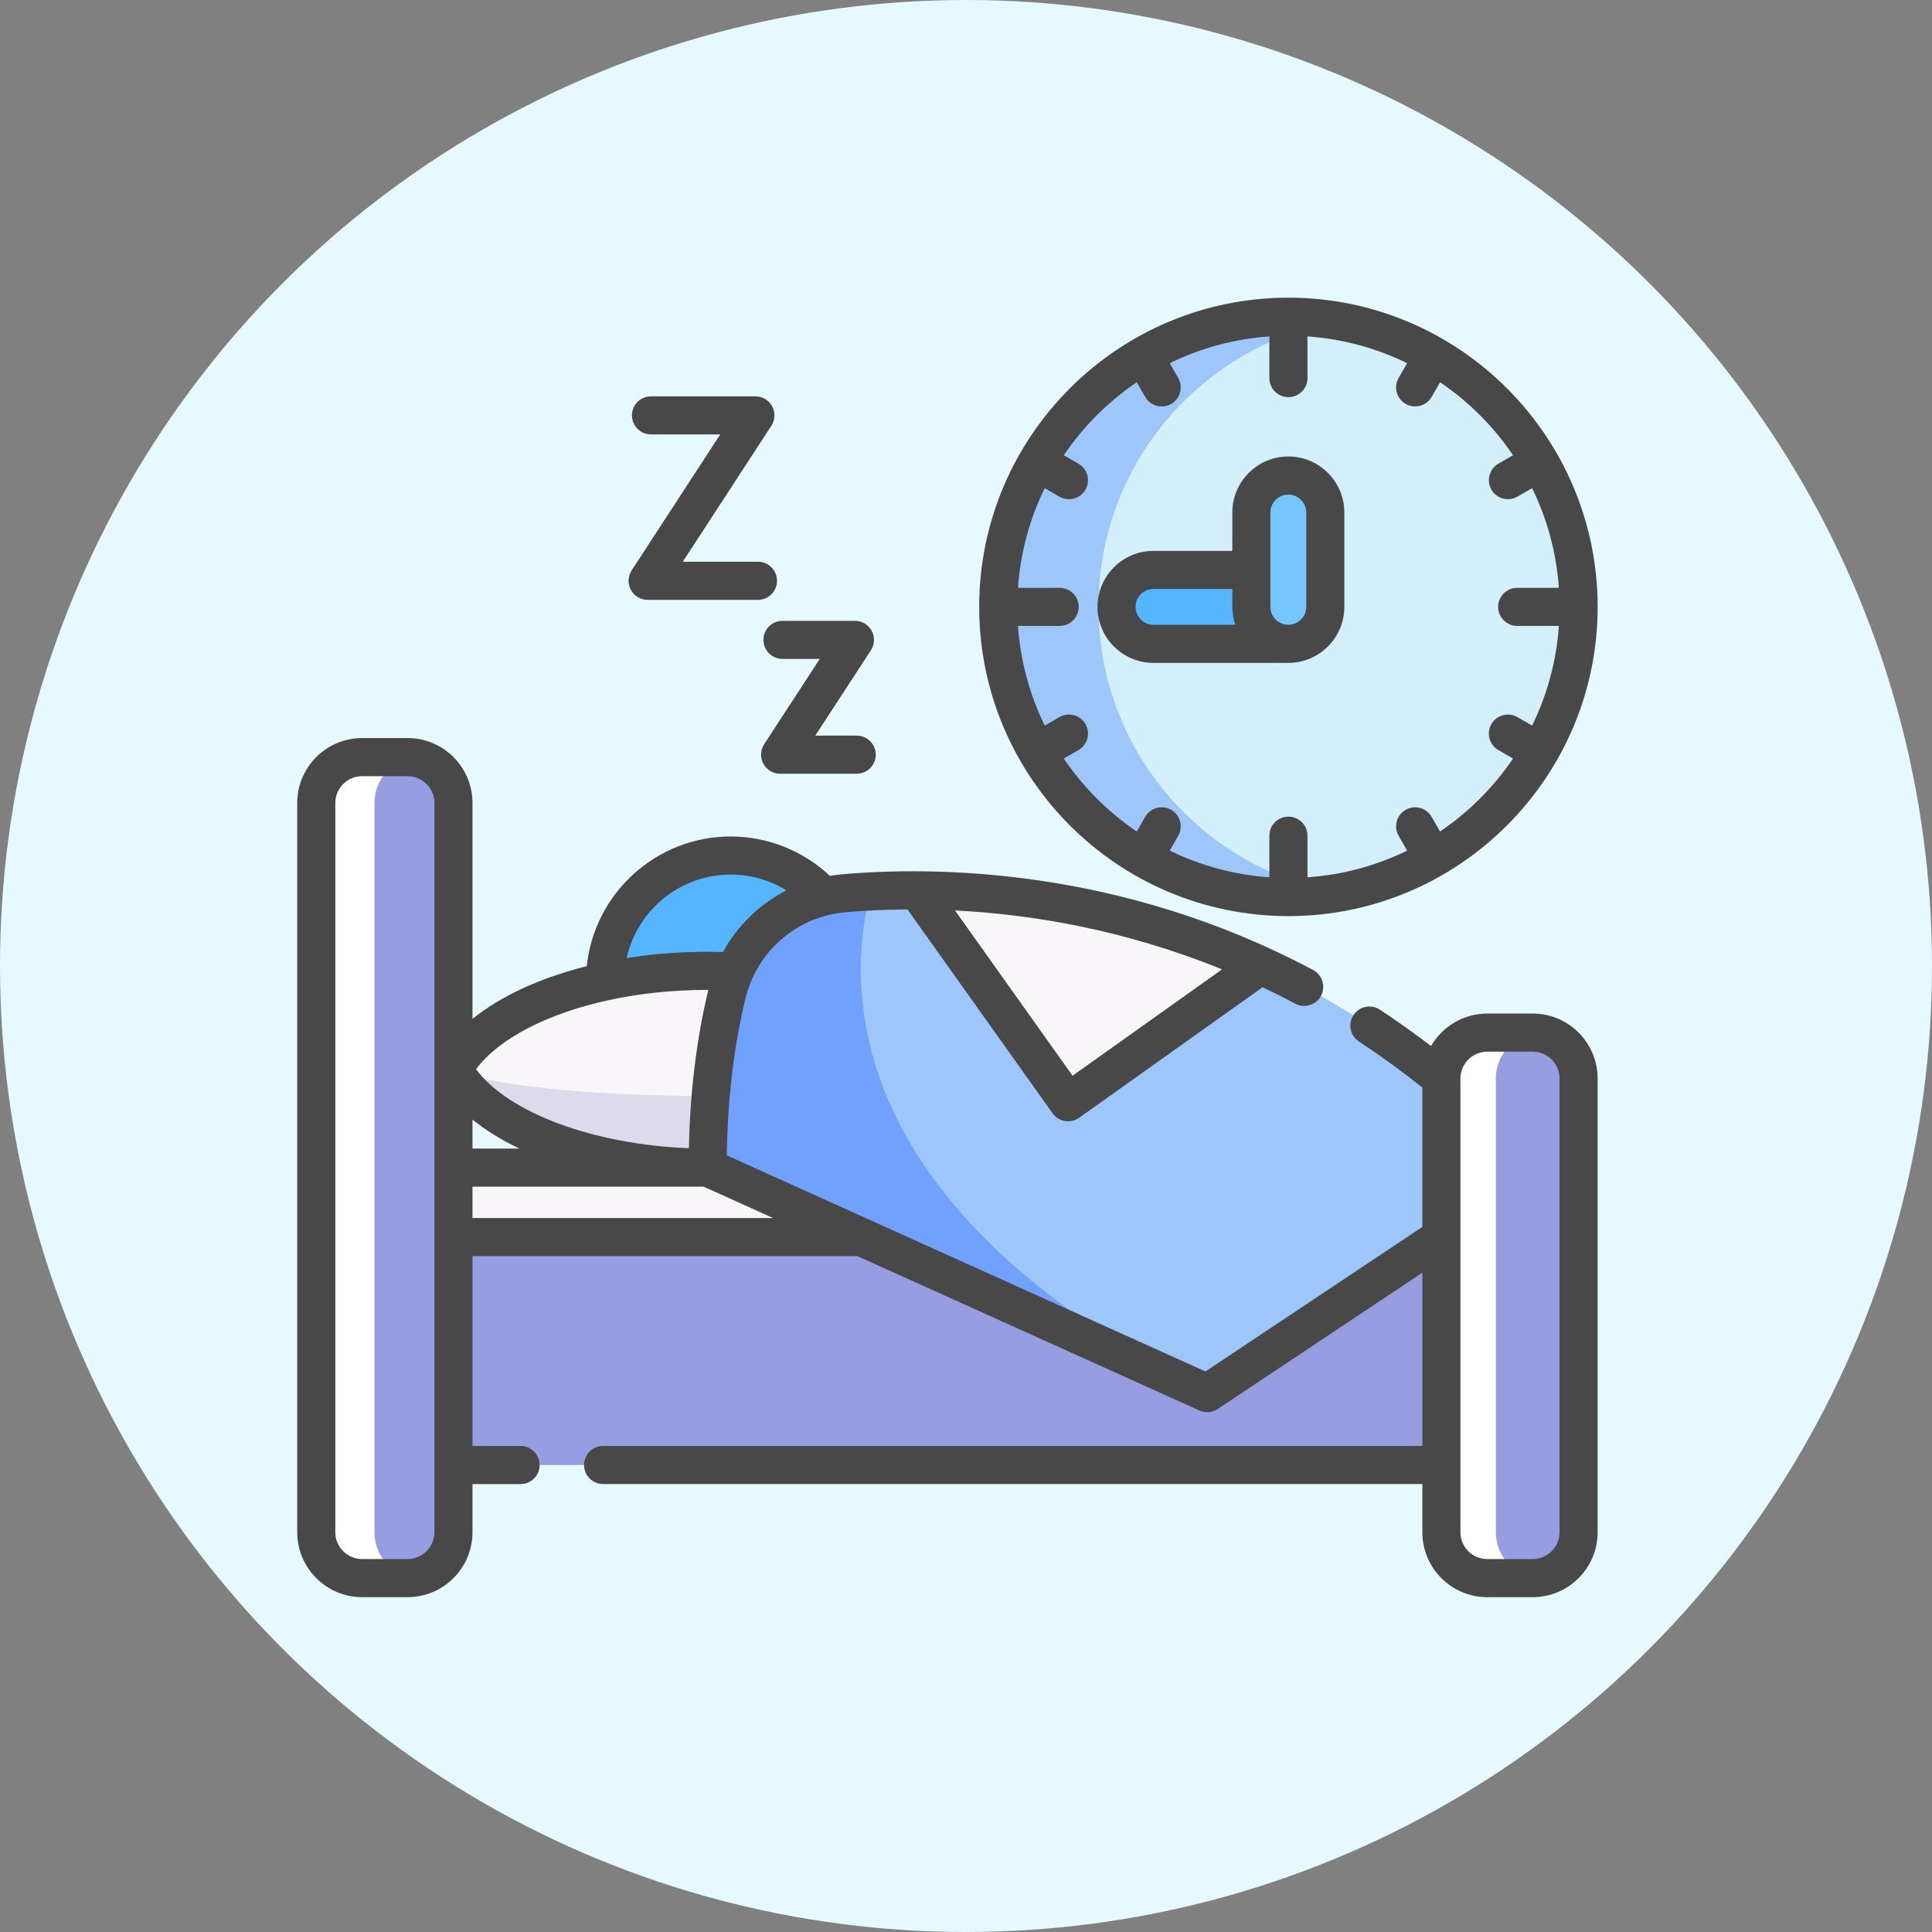 <svg width="52" height="52" viewBox="0 0 52 52" fill="none" xmlns="http://www.w3.org/2000/svg">
<rect x="0" y="0" width="52" height="52" fill="#808080" stroke="none"/>
<circle cx="26" cy="26" r="26" fill="#E6F9FF"/>
<g clip-path="url(#clip0_902_48945)">
<path d="M11.141 31.427H39.857V34.34H11.141V31.427Z" fill="#F9F6F9"/>
<path d="M10.289 32.858H40.709V39.431H10.289V32.858Z" fill="#969EE1"/>
<path d="M19.669 29.793C21.537 29.793 23.052 28.279 23.052 26.41C23.052 24.541 21.537 23.026 19.669 23.026C17.8 23.026 16.285 24.541 16.285 26.41C16.285 28.279 17.8 29.793 19.669 29.793Z" fill="#56B5FF"/>
<path d="M10.97 42.475H9.746C9.064 42.475 8.512 41.923 8.512 41.242V21.612C8.512 20.93 9.064 20.378 9.746 20.378H10.97C11.651 20.378 12.204 20.93 12.204 21.612V41.242C12.204 41.923 11.651 42.475 10.97 42.475Z" fill="#969EE1"/>
<path d="M11.141 42.463C11.085 42.471 11.028 42.475 10.97 42.475H9.746C9.064 42.475 8.512 41.923 8.512 41.241V21.611C8.512 20.93 9.064 20.378 9.746 20.378H10.97C11.028 20.378 11.085 20.382 11.141 20.39C10.541 20.472 10.077 20.988 10.077 21.611V41.241C10.077 41.865 10.541 42.381 11.141 42.463Z" fill="white"/>
<path d="M41.251 42.475H40.027C39.345 42.475 38.793 41.923 38.793 41.241V29.027C38.793 28.345 39.345 27.793 40.027 27.793H41.251C41.932 27.793 42.485 28.345 42.485 29.027V41.241C42.485 41.923 41.932 42.475 41.251 42.475Z" fill="#969EE1"/>
<path d="M41.372 42.469C41.333 42.473 41.291 42.475 41.251 42.475H40.027C39.345 42.475 38.793 41.923 38.793 41.241V29.027C38.793 28.345 39.345 27.793 40.027 27.793H41.251C41.291 27.793 41.333 27.795 41.372 27.799C40.748 27.86 40.261 28.386 40.261 29.027V41.241C40.261 41.882 40.748 42.408 41.372 42.469Z" fill="white"/>
<path d="M19.047 31.427C22.826 31.427 25.89 30.241 25.89 28.779C25.89 27.316 22.826 26.131 19.047 26.131C15.267 26.131 12.203 27.316 12.203 28.779C12.203 30.241 15.267 31.427 19.047 31.427Z" fill="#F9F6F9"/>
<path d="M25.89 28.779C25.049 30.307 22.304 31.427 19.047 31.427C15.789 31.427 13.044 30.307 12.203 28.779C13.044 29.194 15.789 29.498 19.047 29.498C22.304 29.498 25.049 29.194 25.89 28.779Z" fill="#DDDAEC"/>
<path d="M34.677 24.144C38.99 24.144 42.487 20.648 42.487 16.334C42.487 12.021 38.99 8.524 34.677 8.524C30.364 8.524 26.867 12.021 26.867 16.334C26.867 20.648 30.364 24.144 34.677 24.144Z" fill="#D3EFFB"/>
<path d="M36.044 24.031C35.611 24.106 35.166 24.145 34.712 24.145C30.399 24.145 26.902 20.648 26.902 16.334C26.902 12.021 30.399 8.524 34.712 8.524C35.166 8.524 35.611 8.563 36.044 8.638C32.365 9.269 29.565 12.475 29.565 16.334C29.565 20.194 32.365 23.4 36.044 24.031Z" fill="#9DC6FB"/>
<path d="M34.678 17.33H31.05C30.5 17.33 30.055 16.884 30.055 16.335C30.055 15.785 30.5 15.34 31.05 15.34H34.678C35.227 15.34 35.673 15.785 35.673 16.335C35.673 16.884 35.227 17.33 34.678 17.33Z" fill="#56B5FF"/>
<path d="M34.678 17.329C34.129 17.329 33.684 16.884 33.684 16.334V13.794C33.684 13.244 34.129 12.799 34.678 12.799C35.228 12.799 35.673 13.244 35.673 13.794V16.334C35.673 16.884 35.228 17.329 34.678 17.329Z" fill="#77C5FF"/>
<path d="M38.794 29.027V33.297L32.491 37.497L19.047 31.426C19.047 29.451 19.288 27.891 19.566 26.748C19.926 25.267 21.186 24.176 22.704 24.043C22.932 24.023 23.175 24.005 23.431 23.991C23.82 23.971 24.239 23.959 24.686 23.96C27.158 23.968 30.457 24.385 33.929 25.98C35.535 26.718 37.178 27.708 38.794 29.027Z" fill="#9DC6FB"/>
<path d="M32.491 37.498L19.047 31.427C19.047 29.451 19.288 27.891 19.566 26.748C19.926 25.268 21.186 24.177 22.704 24.044C22.932 24.024 23.175 24.006 23.431 23.992C22.748 26.679 22.695 32.514 32.491 37.498Z" fill="#70A1FF"/>
<path d="M33.93 25.98L28.748 29.667L24.688 23.96C27.159 23.968 30.459 24.385 33.93 25.98Z" fill="#F9F6F9"/>
<path d="M41.254 27.28H40.029C39.384 27.28 38.82 27.632 38.517 28.154C38.068 27.811 37.606 27.482 37.139 27.175C36.902 27.019 36.584 27.085 36.429 27.322C36.273 27.558 36.339 27.876 36.575 28.032C37.158 28.415 37.731 28.831 38.283 29.271V33.023L32.445 36.913L19.563 31.097C19.584 29.573 19.753 28.152 20.065 26.869C20.374 25.598 21.453 24.668 22.75 24.554C23.223 24.512 23.787 24.481 24.425 24.477L28.33 29.965C28.409 30.076 28.529 30.151 28.663 30.173C28.691 30.178 28.719 30.18 28.748 30.18C28.854 30.18 28.958 30.148 29.045 30.085L33.983 26.572C34.275 26.71 34.568 26.857 34.861 27.014C35.111 27.147 35.422 27.053 35.555 26.803C35.688 26.553 35.593 26.242 35.344 26.109C30.177 23.353 25.18 23.311 22.661 23.532C22.551 23.542 22.443 23.556 22.337 23.574C21.618 22.898 20.661 22.514 19.668 22.514C17.657 22.514 15.997 24.046 15.793 26.004C14.53 26.321 13.474 26.812 12.717 27.424V21.612C12.717 20.649 11.934 19.865 10.971 19.865H9.747C8.783 19.865 8 20.649 8 21.612V41.241C8 42.204 8.783 42.988 9.747 42.988H10.971C11.934 42.988 12.717 42.204 12.717 41.241V39.944H14.011C14.295 39.944 14.524 39.714 14.524 39.431C14.524 39.148 14.295 38.918 14.011 38.918H12.717V33.81H23.08L32.282 37.964C32.349 37.995 32.421 38.01 32.492 38.01C32.592 38.01 32.691 37.98 32.777 37.923L38.283 34.255V38.918H16.233C15.95 38.918 15.72 39.148 15.72 39.431C15.72 39.714 15.95 39.943 16.233 39.943H38.283V41.241C38.283 42.204 39.066 42.988 40.029 42.988H41.254C42.217 42.988 43 42.204 43 41.241V29.027C43 28.064 42.217 27.28 41.254 27.28ZM28.868 28.953L25.704 24.505C27.723 24.607 30.238 25.009 32.891 26.091L28.868 28.953ZM19.668 23.539C20.201 23.539 20.719 23.69 21.166 23.963C20.448 24.332 19.851 24.909 19.459 25.624C19.322 25.62 19.185 25.618 19.048 25.618C18.3 25.618 17.569 25.674 16.866 25.786C17.152 24.502 18.299 23.539 19.668 23.539ZM16.393 26.917C17.231 26.735 18.125 26.643 19.048 26.643C19.054 26.643 19.059 26.644 19.065 26.644C18.75 27.946 18.574 29.377 18.542 30.904C15.976 30.804 13.684 29.953 12.813 28.778C13.419 27.961 14.726 27.277 16.393 26.917ZM13.979 30.914H12.717V30.133C13.076 30.424 13.501 30.686 13.979 30.914ZM11.692 41.241C11.692 41.639 11.368 41.962 10.971 41.962H9.747C9.349 41.962 9.025 41.639 9.025 41.241V21.612C9.025 21.214 9.349 20.891 9.747 20.891H10.971C11.368 20.891 11.692 21.214 11.692 21.612V41.241ZM12.717 32.784V31.939H18.938L20.809 32.784H12.717ZM41.975 41.241C41.975 41.639 41.651 41.962 41.254 41.962H40.029C39.632 41.962 39.308 41.639 39.308 41.241V29.027C39.308 28.629 39.632 28.306 40.029 28.306H41.254C41.651 28.306 41.975 28.629 41.975 29.027V41.241Z" fill="#484848"/>
<path d="M34.678 24.657C39.267 24.657 43.001 20.923 43.001 16.334C43.001 11.745 39.267 8.012 34.678 8.012C30.089 8.012 26.355 11.745 26.355 16.334C26.355 20.923 30.089 24.657 34.678 24.657ZM30.596 10.289L30.823 10.683C30.918 10.848 31.091 10.94 31.268 10.94C31.355 10.94 31.443 10.918 31.524 10.871C31.769 10.729 31.853 10.416 31.711 10.171L31.483 9.775C32.303 9.374 33.209 9.122 34.165 9.055V10.176C34.165 10.46 34.395 10.689 34.678 10.689C34.961 10.689 35.191 10.46 35.191 10.176V9.055C36.147 9.122 37.053 9.374 37.873 9.775L37.645 10.171C37.503 10.416 37.587 10.729 37.832 10.871C37.913 10.918 38.001 10.94 38.088 10.94C38.265 10.94 38.438 10.848 38.533 10.683L38.76 10.289C39.533 10.812 40.2 11.479 40.724 12.252L40.329 12.48C40.084 12.621 40 12.935 40.141 13.18C40.236 13.344 40.409 13.436 40.586 13.436C40.673 13.436 40.761 13.414 40.842 13.368L41.237 13.139C41.639 13.959 41.89 14.865 41.957 15.822H40.836C40.553 15.822 40.323 16.051 40.323 16.334C40.323 16.617 40.553 16.847 40.836 16.847H41.957C41.89 17.803 41.639 18.709 41.237 19.529L40.842 19.301C40.597 19.159 40.283 19.243 40.141 19.488C40 19.734 40.084 20.047 40.329 20.189L40.724 20.417C40.2 21.189 39.533 21.856 38.76 22.38L38.532 21.985C38.391 21.74 38.077 21.656 37.832 21.797C37.587 21.939 37.503 22.253 37.645 22.498L37.873 22.894C37.053 23.295 36.147 23.546 35.191 23.613V22.492C35.191 22.209 34.961 21.98 34.678 21.98C34.395 21.98 34.165 22.209 34.165 22.492V23.613C33.209 23.546 32.303 23.295 31.483 22.894L31.711 22.498C31.853 22.253 31.769 21.939 31.524 21.797C31.278 21.656 30.965 21.74 30.823 21.985L30.596 22.38C29.823 21.856 29.156 21.189 28.632 20.417L29.027 20.189C29.272 20.047 29.356 19.734 29.215 19.488C29.073 19.243 28.759 19.159 28.514 19.301L28.119 19.529C27.717 18.709 27.466 17.803 27.399 16.847H28.52C28.803 16.847 29.033 16.617 29.033 16.334C29.033 16.051 28.803 15.822 28.52 15.822H27.399C27.466 14.865 27.717 13.959 28.119 13.139L28.514 13.368C28.595 13.414 28.683 13.436 28.77 13.436C28.947 13.436 29.12 13.345 29.215 13.18C29.356 12.935 29.272 12.621 29.027 12.48L28.632 12.252C29.156 11.479 29.823 10.812 30.596 10.289Z" fill="#484848"/>
<path d="M31.047 17.842H34.675H34.676C35.507 17.842 36.183 17.165 36.183 16.334V13.794C36.183 12.962 35.507 12.286 34.675 12.286C33.844 12.286 33.168 12.963 33.168 13.794V14.827H31.047C30.215 14.827 29.539 15.503 29.539 16.334C29.539 17.166 30.215 17.842 31.047 17.842ZM34.193 13.794C34.193 13.528 34.41 13.312 34.675 13.312C34.941 13.312 35.158 13.528 35.158 13.794V16.334C35.158 16.6 34.941 16.816 34.675 16.816C34.41 16.816 34.193 16.6 34.193 16.334V13.794ZM31.047 15.852H33.168V16.334C33.168 16.503 33.196 16.665 33.247 16.816H31.047C30.781 16.816 30.564 16.6 30.564 16.334C30.564 16.068 30.781 15.852 31.047 15.852Z" fill="#484848"/>
<path d="M20.548 17.223C20.548 17.506 20.777 17.735 21.06 17.735H22.064L20.567 20.032C20.465 20.19 20.457 20.391 20.546 20.556C20.636 20.722 20.809 20.825 20.997 20.825H23.058C23.341 20.825 23.571 20.595 23.571 20.312C23.571 20.029 23.341 19.799 23.058 19.799H21.943L23.44 17.503C23.543 17.345 23.551 17.144 23.461 16.978C23.371 16.813 23.198 16.71 23.01 16.71H21.061C20.777 16.71 20.548 16.939 20.548 17.223Z" fill="#484848"/>
<path d="M17.431 16.145H20.401C20.684 16.145 20.913 15.915 20.913 15.632C20.913 15.349 20.684 15.119 20.401 15.119H18.377L20.761 11.46C20.864 11.302 20.872 11.101 20.782 10.935C20.693 10.77 20.52 10.667 20.332 10.667H17.522C17.239 10.667 17.009 10.896 17.009 11.18C17.009 11.463 17.239 11.692 17.522 11.692H19.386L17.001 15.352C16.898 15.51 16.89 15.711 16.98 15.876C17.07 16.042 17.243 16.145 17.431 16.145Z" fill="#484848"/>
</g>
<defs>
<clipPath id="clip0_902_48945">
<rect width="35" height="35" fill="white" transform="translate(8 8)"/>
</clipPath>
</defs>
</svg>
